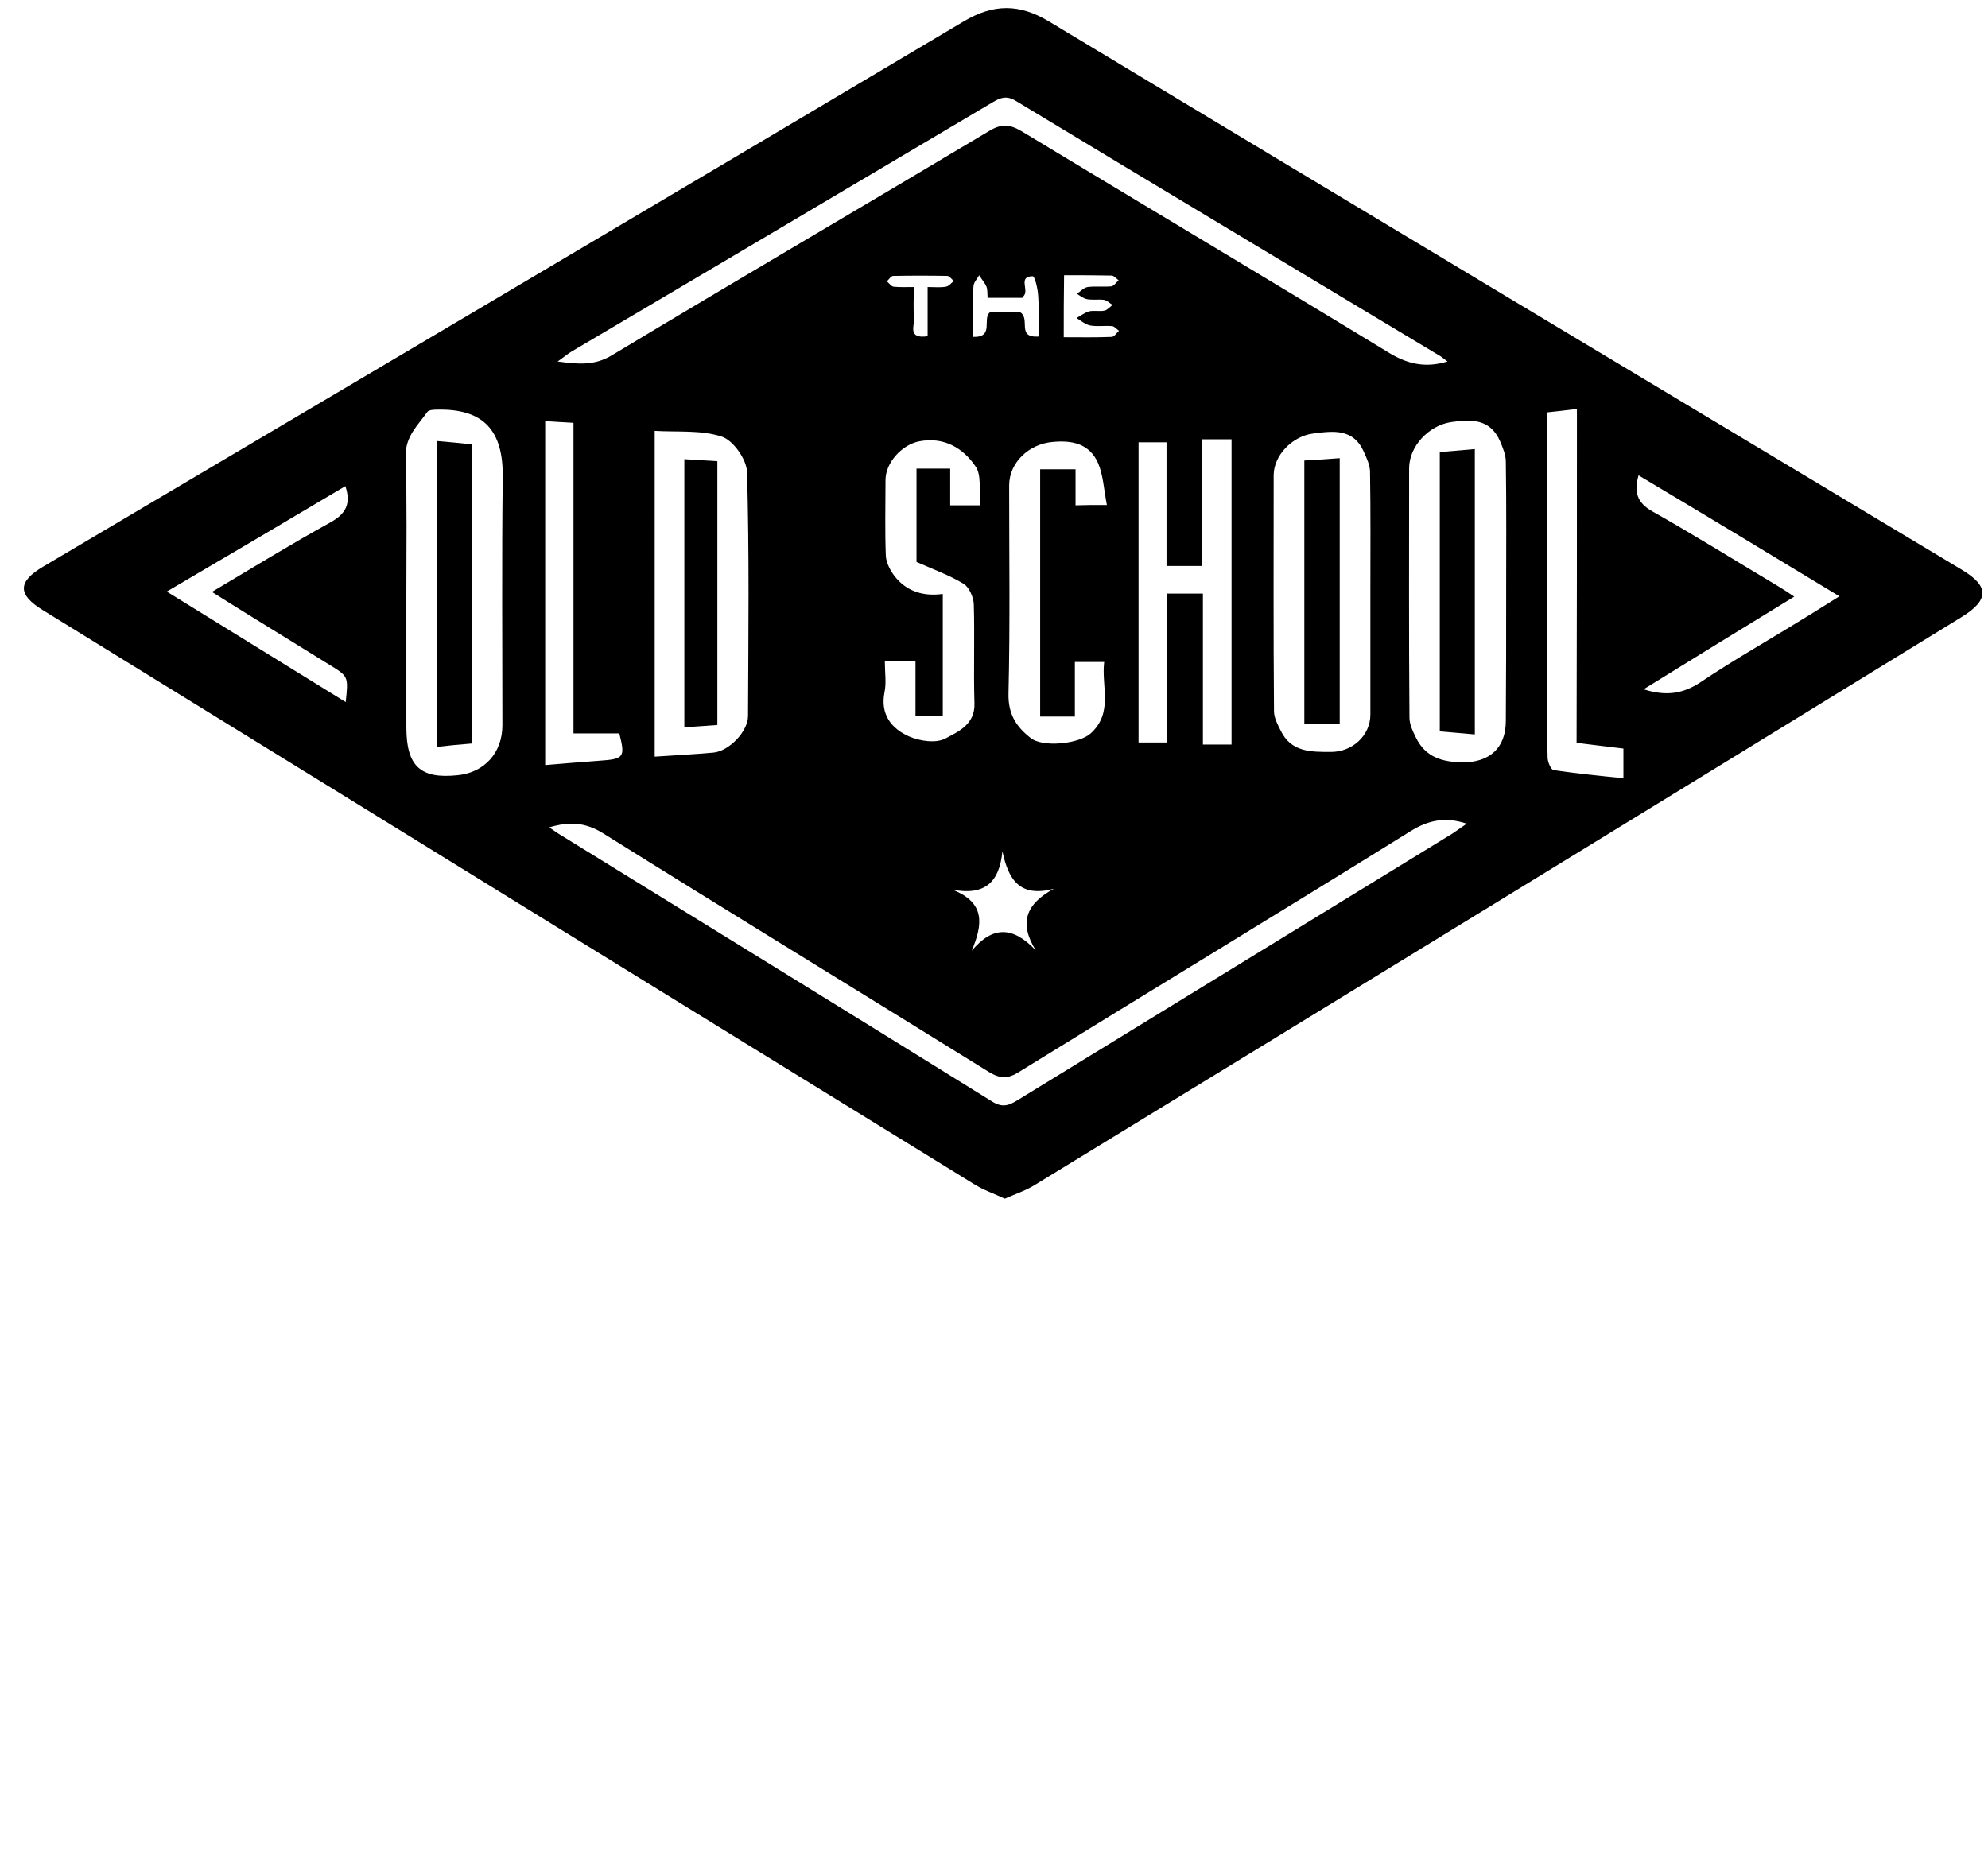 <svg viewBox="0 100 590 554" class="logo">
        <g>
			<path d="M298.2,455.8c-3.2-1.5-6.4-2.6-9.1-4.3c-64.5-39.7-129-79.5-193.5-119.3c-27.6-17-55.3-34.1-82.9-51.1
			c-7.5-4.6-7.5-8.4,0.1-12.9c91.1-53.9,182.3-107.8,273.3-161.9c8.8-5.2,16.4-5.2,25.1,0c90.3,54.4,180.7,108.6,271,162.8
			c8.2,4.9,8.2,9-0.1,14.1C490.5,339.5,398.8,395.7,307,451.8C304.4,453.4,301.4,454.4,298.2,455.8z M435.3,344.5
			c-6.3-2.1-11.4-1.1-16.8,2.3c-38.6,24-77.4,47.5-116.1,71.4c-3.3,2.1-5.6,2-8.9,0c-38.2-23.7-76.5-47.1-114.6-70.9
			c-5.2-3.2-9.9-3.5-15.9-1.7c1.2,0.8,2,1.4,2.8,1.9c42.9,26.5,85.9,52.9,128.7,79.5c3.1,1.9,5,1.1,7.6-0.5
			c43-26.4,86-52.7,129-79.1C432.4,346.5,433.7,345.6,435.3,344.5z M429.6,207.3c-1-0.7-1.4-1.1-2-1.5
			c-42.1-25.3-84.2-50.5-126.2-75.9c-2.7-1.6-4.5-0.9-6.7,0.4c-41.7,24.7-83.3,49.4-125,74c-1.2,0.7-2.2,1.6-4.2,3
			c6.4,0.9,11.1,1.2,16.2-1.9c37.2-22.4,74.7-44.3,112-66.6c3.5-2.1,6-1.9,9.4,0.1c36.2,21.9,72.5,43.5,108.6,65.5
			C417.3,207.9,422.7,209.4,429.6,207.3z M120.6,276.3c0,13.2,0,26.3,0,39.5c0,11.6,4.1,15.5,15.3,14.3c7.9-0.8,13.2-6.7,13.2-14.8
			c0-24.5-0.2-49,0.1-73.5c0.2-13.9-5.5-20.6-19.7-20.2c-0.9,0-2.3,0.1-2.7,0.7c-2.8,4-6.5,7.2-6.4,13
			C120.8,249,120.6,262.7,120.6,276.3z M447,276c0-13,0.1-26-0.1-39c0-2-0.9-4.1-1.7-6c-2.9-6.7-8.5-6.6-14.6-5.7
			c-6.5,1-12.4,7.1-12.4,13.7c0,24.7-0.1,49.3,0.1,74c0,2,1,4.1,1.9,5.9c2.8,5.8,7.7,7.3,13.9,7.4c7.9,0,12.8-4.2,12.8-12.3
			C447,301.3,447,288.6,447,276z M194.3,324.6c6.1-0.4,11.8-0.7,17.4-1.2c4.6-0.4,10.3-6.2,10.3-10.9c0.1-24.1,0.4-48.3-0.3-72.4
			c-0.1-3.7-4.1-9.4-7.5-10.5c-6.1-2-13-1.3-19.9-1.7C194.3,260.2,194.3,292.1,194.3,324.6z M406.7,276.1c0-12,0.1-24-0.1-36
			c0-2-1-4.1-1.8-5.9c-3.1-7.1-9.1-6.3-15.2-5.5c-6,0.8-11.6,6.4-11.6,12.4c0,23.3-0.1,46.7,0.1,70c0,2,1.1,4,2,5.8
			c3.1,6.4,9,6.3,14.9,6.3c6.3,0,11.7-4.8,11.7-11.1C406.7,300.1,406.7,288.1,406.7,276.1z M337.9,320.4c2.9,0,5.4,0,8.5,0
			c0-14.9,0-29.5,0-44.2c3.7,0,6.9,0,10.6,0c0,15.2,0,29.9,0,44.8c3.1,0,5.7,0,8.5,0c0-30.4,0-60.4,0-90.6c-2.9,0-5.5,0-8.7,0
			c0,12.7,0,25.1,0,37.6c-3.7,0-6.8,0-10.6,0c0-12.4,0-24.7,0-36.7c-3.2,0-5.8,0-8.3,0C337.9,261.2,337.9,290.6,337.9,320.4z
			 M290.9,250c-0.4-4.3,0.5-8.9-1.4-11.6c-3.7-5.4-9.3-8.8-16.7-7.4c-5.1,1-10,6.3-10,11.5c0,7.5-0.2,15,0.1,22.5
			c0.1,2,1.3,4.3,2.5,5.9c3.6,4.7,8.7,6.2,14.4,5.4c0,12.5,0,24.4,0,36.2c-2.9,0-5.3,0-8.1,0c0-5.6,0-10.9,0-16.2
			c-3.2,0-5.9,0-9.1,0c0,3.3,0.5,6.4-0.1,9.2c-1.3,6.6,2.1,10.8,7.3,13.1c3.2,1.4,8,2.1,10.8,0.6c3.7-2,8.8-4.1,8.6-10.4
			c-0.3-9.8,0.1-19.7-0.2-29.5c-0.1-2.1-1.4-5-3-6c-4.1-2.5-8.8-4.2-14-6.5c0-8.3,0-18,0-27.7c3.4,0,6.5,0,10,0c0,3.8,0,7.2,0,10.9
			C284.9,250,287.3,250,290.9,250z M328.5,249.9c-0.9-4.7-1.1-8.9-2.6-12.4c-2.5-5.7-7.5-6.9-13.6-6.3c-6.8,0.6-12.8,6-12.8,12.9
			c0,20.6,0.3,41.3-0.2,61.9c-0.1,6,2.3,9.7,6.5,13c3.6,3,14.5,1.8,17.9-1.3c6.8-6.2,3.1-13.9,4-21.2c-3.1,0-5.7,0-8.7,0
			c0,5.5,0,10.8,0,16.2c-3.7,0-7,0-10.3,0c0-24.7,0-49,0-73.4c3.6,0,6.8,0,10.5,0c0,3.8,0,7.2,0,10.7
			C322.1,249.9,324.5,249.9,328.5,249.9z M468,221.4c-3.3,0.4-5.9,0.7-8.8,1c0,2.3,0,4.2,0,6c0,25.6,0,51.3,0,76.9
			c0,6.5-0.1,13,0.1,19.5c0,1.4,1,3.7,1.8,3.8c6.8,1,13.7,1.7,20.7,2.4c0-3.3,0-6,0-8.8c-4.8-0.6-9.2-1.1-13.9-1.7
			C468,287.5,468,254.7,468,221.4z M170.2,225.5c-3.3-0.2-5.8-0.3-8.4-0.5c0,34.3,0,68,0,102.1c5.7-0.5,11-0.9,16.2-1.3
			c7.2-0.5,7.6-1,5.8-8.1c-4.4,0-8.8,0-13.6,0C170.2,287.1,170.2,256.7,170.2,225.5z M486.3,241.1c-1.5,5.1-0.3,8.2,4.1,10.7
			c12.6,7.1,24.9,14.8,37.3,22.2c1.5,0.9,2.9,1.8,4.8,3.1c-15.2,9.3-29.7,18.2-44.7,27.5c6.6,2.1,11.6,1.4,16.9-2.1
			c9.8-6.6,20.1-12.4,30.1-18.6c3.5-2.1,6.9-4.3,11.1-6.9C525.6,264.7,506.1,252.9,486.3,241.1z M102.6,308.4
			c0.8-7.6,0.8-7.6-4.7-11c-7.9-4.9-15.9-9.8-23.8-14.7c-3.6-2.2-7.2-4.5-11.2-7c12.1-7.2,23.5-14.2,35.1-20.6
			c4.5-2.5,6.3-5.4,4.5-10.8c-17.5,10.4-34.9,20.7-53,31.3C67.3,286.6,84.6,297.3,102.6,308.4z M282.7,364.1
			c9.9,3.9,8.9,10.4,5.7,18.1c6.3-7.5,12.3-7.2,19-0.1c-5.2-8.4-2.7-13.9,5.4-18.3c-10.1,2.7-13.5-2.6-15.3-11.1
			C296.6,361.9,292.3,365.9,282.7,364.1z M315.7,200.1c4.9,0,9.6,0.1,14.2-0.1c0.8,0,1.5-1.2,2.2-1.8c-0.7-0.5-1.4-1.4-2.1-1.4
			c-2.1-0.2-4.4,0.2-6.5-0.2c-1.4-0.3-2.7-1.4-4-2.2c1.3-0.7,2.4-1.6,3.8-2c1.4-0.3,3,0.1,4.5-0.2c0.9-0.2,1.6-1.1,2.4-1.7
			c-0.9-0.5-1.7-1.4-2.6-1.5c-1.6-0.2-3.4,0.1-5-0.2c-1.1-0.2-2-1-3-1.6c1.1-0.7,2-1.8,3.2-2c2.3-0.3,4.7,0,7-0.2
			c0.8-0.1,1.5-1.2,2.2-1.8c-0.7-0.5-1.4-1.4-2.1-1.4c-4.6-0.1-9.2-0.1-14.1-0.1C315.7,188.1,315.7,193.9,315.7,200.1z M288.8,200
			c6.4,0.2,2.6-5.4,5-7.3c3.2,0,6.6,0,9,0c3.1,2-1.2,7.6,5.4,7.2c0-4.3,0.2-8.2-0.1-12.2c-0.1-2-1-5.7-1.6-5.7
			c-4.3,0-1.3,3.8-2.5,5.6c-0.2,0.3-0.4,0.5-0.6,0.8c-3.4,0-6.8,0-10.3,0c-0.1-1.3,0-2.4-0.3-3.2c-0.5-1.3-1.5-2.3-2.2-3.5
			c-0.6,1.1-1.7,2.2-1.7,3.4C288.6,190,288.8,194.8,288.8,200z M275.3,199.8c0-5,0-9.6,0-14.6c2.1,0,3.8,0.2,5.4-0.1
			c0.9-0.1,1.6-1.1,2.4-1.7c-0.7-0.5-1.3-1.5-2-1.5c-5.3-0.1-10.6-0.1-16,0c-0.7,0-1.3,1.1-1.9,1.6c0.7,0.6,1.3,1.5,2,1.6
			c1.9,0.2,3.8,0.1,6,0.1c0,3.7-0.2,6.5,0.1,9.3C271.4,196.6,269.3,200.7,275.3,199.8z"></path>
		<path d="M140,320.7c-3.8,0.3-6.9,0.6-10.4,1c0-30.2,0-60.2,0-90.8c3.5,0.3,6.8,0.6,10.4,1
			C140,261.6,140,290.9,140,320.7z"></path>
		<path d="M427.3,234.2c3.6-0.3,6.7-0.6,10.4-0.9c0,28.1,0,56.1,0,84.7c-3.3-0.3-6.7-0.6-10.4-0.9
			C427.3,289.4,427.3,262,427.3,234.2z"></path>
		<path d="M212.9,315.2c-3.3,0.2-6.4,0.5-9.8,0.7c0-26.7,0-52.9,0-79.6c3.3,0.2,6.4,0.4,9.8,0.6
			C212.9,263.1,212.9,289,212.9,315.2z"></path>
		<path d="M387.1,236.7c3.5-0.2,6.8-0.4,10.5-0.7c0,26.4,0,52.4,0,78.8c-3.4,0-6.7,0-10.5,0
			C387.1,288.8,387.1,263.1,387.1,236.7z"></path>
        </g>
	</svg>